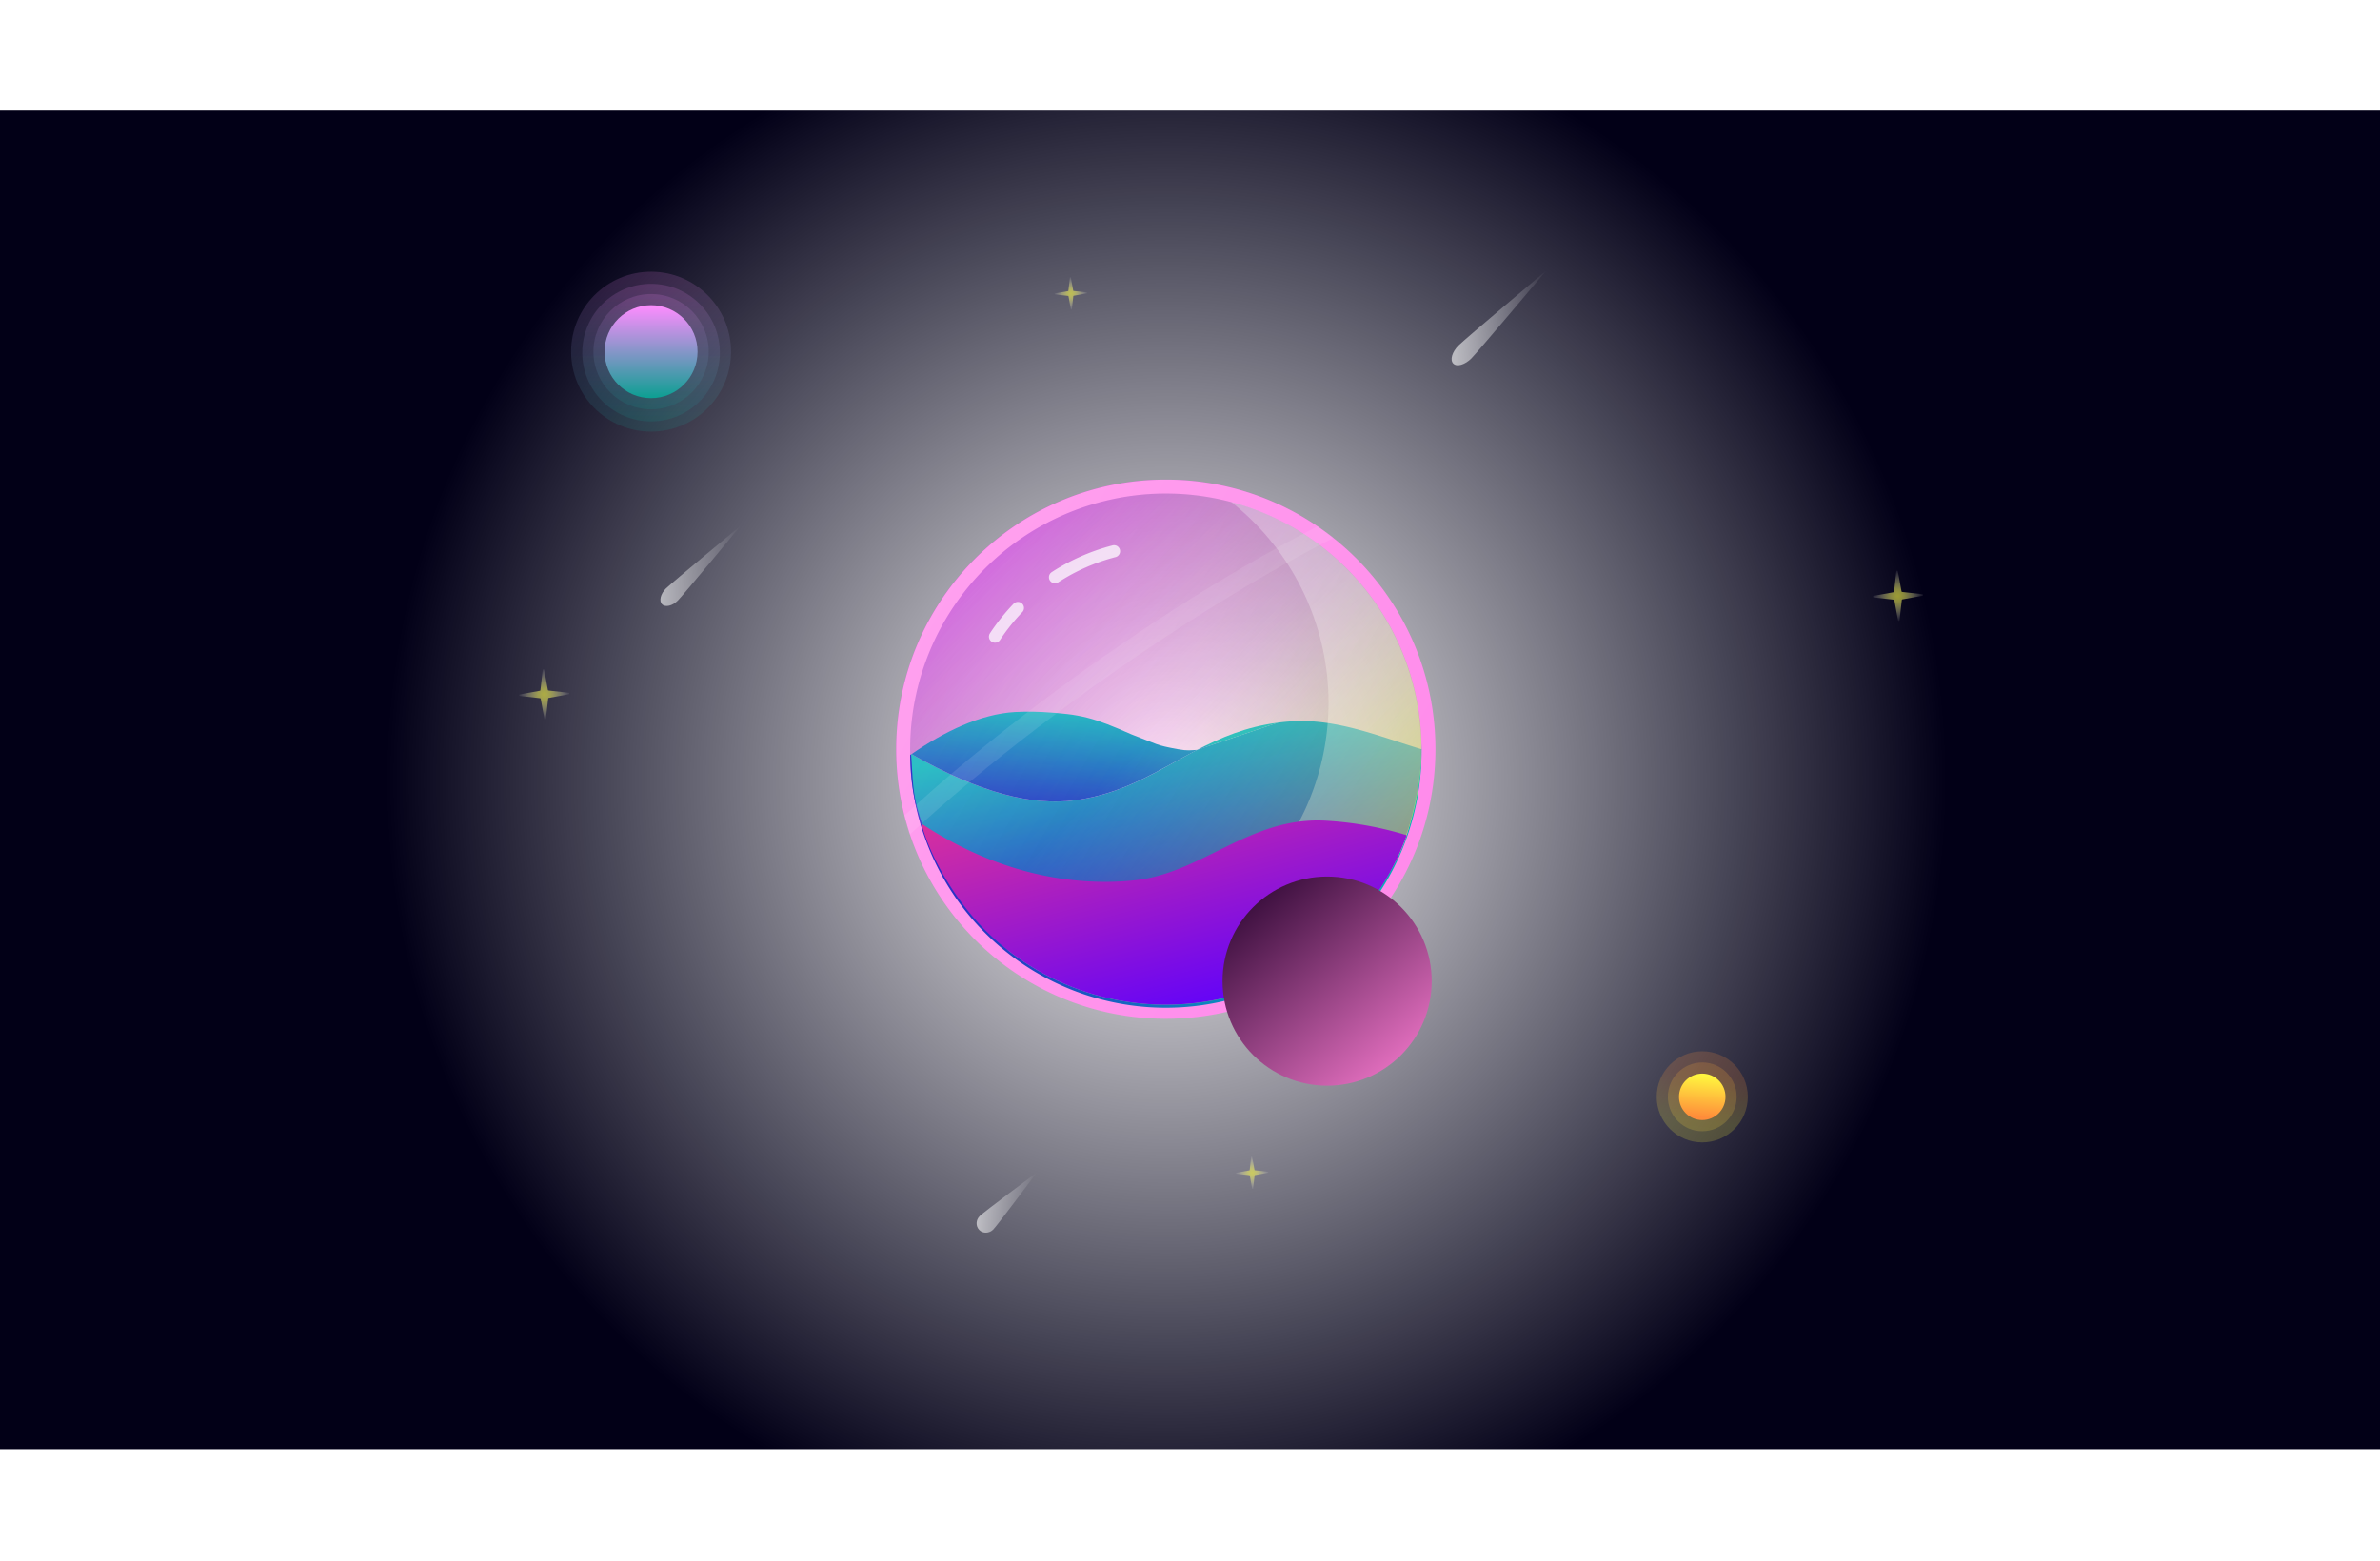 <svg xmlns="http://www.w3.org/2000/svg" xmlns:xlink="http://www.w3.org/1999/xlink" viewBox="0 0 2560 1679"><defs><style>.cls-1{opacity:0.82;}.cls-1,.cls-23,.cls-24,.cls-25,.cls-26,.cls-27,.cls-28,.cls-40,.cls-45,.cls-46,.cls-7{mix-blend-mode:hard-light;}.cls-2{fill:url(#linear-gradient);}.cls-3{fill:url(#linear-gradient-2);}.cls-4{isolation:isolate;}.cls-5{fill:#020017;}.cls-10,.cls-36,.cls-38,.cls-6{mix-blend-mode:overlay;}.cls-6{fill:url(#radial-gradient);}.cls-7{opacity:0.55;}.cls-8{fill:url(#linear-gradient-3);}.cls-12,.cls-13,.cls-9{fill:none;}.cls-11{fill:#ff8beb;}.cls-12,.cls-13{stroke:#fff;stroke-linecap:round;stroke-width:13px;opacity:0.73;}.cls-12{stroke-miterlimit:10;}.cls-13{stroke-linejoin:bevel;}.cls-14,.cls-15,.cls-16{opacity:0.15;}.cls-14{fill:url(#linear-gradient-4);}.cls-15{fill:url(#linear-gradient-5);}.cls-16{fill:url(#linear-gradient-6);}.cls-17{fill:url(#linear-gradient-7);}.cls-18,.cls-19{opacity:0.19;}.cls-18{fill:url(#linear-gradient-8);}.cls-19{fill:url(#linear-gradient-9);}.cls-20{fill:url(#linear-gradient-10);}.cls-21,.cls-22{opacity:0.51;mix-blend-mode:screen;}.cls-21{fill:url(#radial-gradient-2);}.cls-22{fill:url(#radial-gradient-3);}.cls-23,.cls-24,.cls-25,.cls-26,.cls-27,.cls-28,.cls-46{opacity:0.59;}.cls-23{fill:url(#radial-gradient-4);}.cls-24{fill:url(#radial-gradient-5);}.cls-25{fill:url(#radial-gradient-6);}.cls-26{fill:url(#radial-gradient-7);}.cls-27{fill:url(#linear-gradient-11);}.cls-28{fill:url(#linear-gradient-12);}.cls-29{fill:url(#linear-gradient-13);}.cls-30{fill:url(#linear-gradient-14);}.cls-31{fill:url(#linear-gradient-15);}.cls-32{fill:url(#linear-gradient-16);}.cls-33{fill:url(#linear-gradient-17);}.cls-34{fill:url(#linear-gradient-18);}.cls-35{fill:url(#linear-gradient-19);}.cls-36{opacity:0.27;}.cls-37{fill:#fff;}.cls-38{opacity:0.18;}.cls-39{fill:url(#linear-gradient-20);}.cls-40{opacity:0.4;}.cls-41{fill:url(#linear-gradient-21);}.cls-42{fill:url(#linear-gradient-22);}.cls-43{mix-blend-mode:color-dodge;fill:url(#linear-gradient-23);}.cls-44{mask:url(#mask);}.cls-45{fill:url(#linear-gradient-24);}.cls-46{fill:url(#linear-gradient-25);}.cls-47{filter:url(#luminosity-noclip);}</style><linearGradient id="linear-gradient" x1="1050.77" y1="480.1" x2="1290.78" y2="720.11" gradientUnits="userSpaceOnUse"><stop offset="0"/><stop offset="1"/></linearGradient><linearGradient id="linear-gradient-2" x1="995.5" y1="665.5" x2="1109" y2="779" xlink:href="#linear-gradient"/><radialGradient id="radial-gradient" cx="1254.5" cy="839.5" r="839.5" gradientUnits="userSpaceOnUse"><stop offset="0" stop-color="#fff"/><stop offset="1" stop-color="#fff" stop-opacity="0"/></radialGradient><linearGradient id="linear-gradient-3" x1="1048.94" y1="600.94" x2="1459.06" y2="1011.06" gradientUnits="userSpaceOnUse"><stop offset="0" stop-color="#e800ff"/><stop offset="0.09" stop-color="#e90ef7" stop-opacity="0.88"/><stop offset="0.35" stop-color="#eb35e1" stop-opacity="0.57"/><stop offset="0.58" stop-color="#ed53d0" stop-opacity="0.33"/><stop offset="0.77" stop-color="#ee69c3" stop-opacity="0.15"/><stop offset="0.91" stop-color="#ef76bc" stop-opacity="0.04"/><stop offset="1" stop-color="#ef7bb9" stop-opacity="0"/></linearGradient><linearGradient id="linear-gradient-4" x1="700.31" y1="292.33" x2="700.31" y2="464.33" gradientUnits="userSpaceOnUse"><stop offset="0" stop-color="#ff8cff"/><stop offset="1" stop-color="#0c9f92"/></linearGradient><linearGradient id="linear-gradient-5" x1="700.31" y1="305.33" x2="700.31" y2="453.33" xlink:href="#linear-gradient-4"/><linearGradient id="linear-gradient-6" x1="700.31" y1="316.33" x2="700.31" y2="440.33" xlink:href="#linear-gradient-4"/><linearGradient id="linear-gradient-7" x1="700.31" y1="328.33" x2="700.31" y2="428.33" xlink:href="#linear-gradient-4"/><linearGradient id="linear-gradient-8" x1="1839.2" y1="1097.96" x2="1822.83" y2="1261.67" gradientUnits="userSpaceOnUse"><stop offset="0.35" stop-color="#ff8c3a"/><stop offset="0.66" stop-color="#fff53f"/></linearGradient><linearGradient id="linear-gradient-9" x1="1839.2" y1="1097.96" x2="1822.83" y2="1261.67" gradientUnits="userSpaceOnUse"><stop offset="0" stop-color="#ff8c3a"/><stop offset="1" stop-color="#fff53f"/></linearGradient><linearGradient id="linear-gradient-10" x1="1837.65" y1="985.07" x2="1823.31" y2="1148.97" gradientTransform="translate(3662 2241) rotate(180)" gradientUnits="userSpaceOnUse"><stop offset="0.33" stop-color="#ff8c3a"/><stop offset="0.6" stop-color="#fff53f"/></linearGradient><radialGradient id="radial-gradient-2" cx="782" cy="883" r="20" gradientTransform="matrix(Infinity, Infinity, Infinity, Infinity, Infinity, Infinity)" gradientUnits="userSpaceOnUse"><stop offset="0.01" stop-color="#6aff8c"/><stop offset="0.1" stop-color="#6fff90" stop-opacity="0.97"/><stop offset="0.25" stop-color="#7eff9b" stop-opacity="0.88"/><stop offset="0.42" stop-color="#96ffae" stop-opacity="0.73"/><stop offset="0.63" stop-color="#b7ffc8" stop-opacity="0.53"/><stop offset="0.85" stop-color="#e1ffe8" stop-opacity="0.28"/><stop offset="1" stop-color="#fff" stop-opacity="0.1"/></radialGradient><radialGradient id="radial-gradient-3" cx="1732" cy="502" r="20" xlink:href="#radial-gradient-2"/><radialGradient id="radial-gradient-4" cx="585.48" cy="627.99" r="27.05" gradientUnits="userSpaceOnUse"><stop offset="0.01" stop-color="#ffff45"/><stop offset="0.1" stop-color="#ffff4c" stop-opacity="0.97"/><stop offset="0.25" stop-color="#ffff5e" stop-opacity="0.88"/><stop offset="0.42" stop-color="#ffff7c" stop-opacity="0.73"/><stop offset="0.63" stop-color="#ffffa5" stop-opacity="0.53"/><stop offset="0.85" stop-color="#ffffda" stop-opacity="0.28"/><stop offset="1" stop-color="#fff" stop-opacity="0.1"/></radialGradient><radialGradient id="radial-gradient-5" cx="2041.48" cy="521.99" r="27.05" xlink:href="#radial-gradient-4"/><radialGradient id="radial-gradient-6" cx="1346.81" cy="1142.7" r="17.47" xlink:href="#radial-gradient-4"/><radialGradient id="radial-gradient-7" cx="1151.81" cy="196.7" r="17.47" xlink:href="#radial-gradient-4"/><linearGradient id="linear-gradient-11" x1="710.37" y1="489.79" x2="796.65" y2="489.79" xlink:href="#radial-gradient"/><linearGradient id="linear-gradient-12" x1="1050.43" y1="1174.7" x2="1115.28" y2="1174.7" xlink:href="#radial-gradient"/><linearGradient id="linear-gradient-13" x1="1285.03" y1="875.96" x2="1237.74" y2="608.98" gradientUnits="userSpaceOnUse"><stop offset="0" stop-color="#0e00bf"/><stop offset="0.81" stop-color="#00b1b9"/></linearGradient><linearGradient id="linear-gradient-14" x1="1528.97" y1="684.49" x2="1529.1" y2="684.49" xlink:href="#linear-gradient-13"/><linearGradient id="linear-gradient-15" x1="980" y1="692.29" x2="980.5" y2="692.29" xlink:href="#linear-gradient-13"/><linearGradient id="linear-gradient-16" x1="1333.05" y1="683.39" x2="1326.77" y2="650.22" gradientUnits="userSpaceOnUse"><stop offset="0" stop-color="#0e00bf"/><stop offset="0.21" stop-color="#00b1b9"/></linearGradient><linearGradient id="linear-gradient-17" x1="1126.89" y1="777.13" x2="1140.74" y2="609.4" xlink:href="#linear-gradient-13"/><linearGradient id="linear-gradient-18" x1="979.08" y1="824.49" x2="1529" y2="824.49" xlink:href="#linear-gradient-13"/><linearGradient id="linear-gradient-19" x1="1528.94" y1="685.53" x2="1529" y2="685.53" xlink:href="#linear-gradient-13"/><linearGradient id="linear-gradient-20" x1="1002.81" y1="660.98" x2="1505.19" y2="951.02" xlink:href="#radial-gradient"/><linearGradient id="linear-gradient-21" x1="1059.55" y1="492.55" x2="1448.45" y2="881.45" gradientUnits="userSpaceOnUse"><stop offset="0" stop-color="#fff" stop-opacity="0"/><stop offset="0.46" stop-color="#ffffdf" stop-opacity="0.13"/><stop offset="1" stop-color="#fdff00"/></linearGradient><linearGradient id="linear-gradient-22" x1="1309.01" y1="983.63" x2="1180.74" y2="509.86" gradientUnits="userSpaceOnUse"><stop offset="0" stop-color="#5a00ff"/><stop offset="0.78" stop-color="#ff3f7f"/></linearGradient><linearGradient id="linear-gradient-23" x1="1530.87" y1="1180.36" x2="1321.91" y2="927.96" gradientUnits="userSpaceOnUse"><stop offset="0.01" stop-color="#ff7fd4"/><stop offset="0.97" stop-color="#21002a"/></linearGradient><filter id="luminosity-noclip" x="818.41" y="370.15" width="871.18" height="633.7" filterUnits="userSpaceOnUse" color-interpolation-filters="sRGB"><feFlood flood-color="#fff" result="bg"/><feBlend in="SourceGraphic" in2="bg"/></filter><mask id="mask" x="818.41" y="489.15" width="871.18" height="633.7" maskUnits="userSpaceOnUse"><g class="cls-47"><g transform="translate(0 119)"><g class="cls-1"><path class="cls-2" d="M1180,758c162.8-101.18,252.4-198.26,311-238.13A289.64,289.64,0,0,0,1254,397c-160.16,0-290,129.84-290,290a288.67,288.67,0,0,0,49.88,162.65C1048.77,830.45,1103.62,805.47,1180,758Z"/></g><path class="cls-3" d="M953,708c8.58,18.86,17.23,37.84,22,58,9,38,33.92,64.86,49,98l128-212a211.55,211.55,0,0,0-59-5C1021.86,651.05,972.33,690.59,953,708Z"/></g></g></mask><linearGradient id="linear-gradient-24" x1="1354.15" y1="833.88" x2="1210.7" y2="623.49" gradientUnits="userSpaceOnUse"><stop offset="0.01" stop-color="#9456dc"/><stop offset="0.11" stop-color="#995ddd" stop-opacity="0.96"/><stop offset="0.27" stop-color="#a571e2" stop-opacity="0.86"/><stop offset="0.46" stop-color="#b991e8" stop-opacity="0.69"/><stop offset="0.68" stop-color="#d5bdf1" stop-opacity="0.45"/><stop offset="0.93" stop-color="#f9f5fd" stop-opacity="0.15"/><stop offset="0.97" stop-color="#fff" stop-opacity="0.1"/></linearGradient><linearGradient id="linear-gradient-25" x1="1560.37" y1="229.79" x2="1646.65" y2="229.79" gradientTransform="matrix(1.13, -0.05, -0.05, 1.13, -185.47, 51.46)" xlink:href="#radial-gradient"/></defs><title>planet</title><g class="cls-4"><g id="BG"><rect class="cls-5" y="119" width="2560" height="1440"/><circle class="cls-6" cx="1254.5" cy="839.5" r="839.5"/></g><g id="Layer_2" data-name="Layer 2"><g id="base" class="cls-7"><circle class="cls-8" cx="1254" cy="806" r="290"/></g><circle class="cls-9" cx="1254" cy="806" r="290"/><circle class="cls-9" cx="1254" cy="806" r="290"/><g id="outline" class="cls-10"><path class="cls-11" d="M1254,397c-160.16,0-290,129.84-290,290s129.84,290,290,290,290-129.84,290-290S1414.16,397,1254,397Zm194.45,484.45A275,275,0,1,1,1529,687,273.19,273.19,0,0,1,1448.45,881.45Z" transform="translate(0 119)"/></g><path id="streak" class="cls-12" d="M1134.77,502a217.35,217.35,0,0,1,63.53-27.95" transform="translate(0 119)"/><path id="streak-2" data-name="streak" class="cls-13" d="M1070.23,565.93a221.6,221.6,0,0,1,24.68-30.88" transform="translate(0 119)"/><path id="streak-3" data-name="streak" class="cls-13" d="M1070.23,565.93" transform="translate(0 119)"/><circle id="shadow" class="cls-14" cx="700.31" cy="378.33" r="86"/><circle id="shadow-2" data-name="shadow" class="cls-15" cx="700.31" cy="379.33" r="74"/><circle id="shadow-3" data-name="shadow" class="cls-16" cx="700.31" cy="378.33" r="62"/><circle id="teal_planet" data-name="teal planet" class="cls-17" cx="700.31" cy="378.33" r="50"/><circle id="shadow-4" data-name="shadow" class="cls-18" cx="1831" cy="1180" r="49"/><circle id="shadow-5" data-name="shadow" class="cls-19" cx="1831" cy="1180" r="37"/><circle id="yellow_planet" data-name="yellow planet" class="cls-20" cx="1831" cy="1180" r="25"/><circle id="planet" class="cls-21" cx="782" cy="1002" r="20"/><circle id="planet-2" data-name="planet" class="cls-22" cx="1732" cy="621" r="20"/><path id="star" class="cls-23" d="M611.84,627.92l-21.53,3.91a.83.83,0,0,0-.67.73l-2.45,21.75a.83.83,0,0,1-1.64.05l-3.91-21.53a.84.84,0,0,0-.72-.68l-21.75-2.44a.83.83,0,0,1-.06-1.64l21.53-3.91a.84.84,0,0,0,.68-.73l2.44-21.75a.83.83,0,0,1,1.64,0l3.92,21.53a.83.83,0,0,0,.72.68l21.75,2.44A.83.83,0,0,1,611.84,627.92Z" transform="translate(0 119)"/><path id="star-2" data-name="star" class="cls-24" d="M2067.84,521.92l-21.53,3.91a.83.83,0,0,0-.67.73l-2.45,21.75a.83.83,0,0,1-1.64.05l-3.91-21.53a.84.84,0,0,0-.72-.68l-21.75-2.44a.83.83,0,0,1-.06-1.64l21.53-3.91a.84.84,0,0,0,.68-.73l2.44-21.75a.83.83,0,0,1,1.64-.05l3.92,21.53a.83.83,0,0,0,.72.68l21.75,2.44A.83.83,0,0,1,2067.84,521.92Z" transform="translate(0 119)"/><path id="star-3" data-name="star" class="cls-25" d="M1363.84,1142.65l-13.91,2.53a.54.54,0,0,0-.44.46l-1.58,14a.54.54,0,0,1-1.06,0l-2.52-13.91a.56.56,0,0,0-.47-.44l-14-1.58a.54.54,0,0,1,0-1.06l13.91-2.52a.55.55,0,0,0,.44-.47l1.58-14a.54.54,0,0,1,1.06,0l2.53,13.91a.53.53,0,0,0,.46.44l14,1.58A.54.54,0,0,1,1363.84,1142.65Z" transform="translate(0 119)"/><path id="star-4" data-name="star" class="cls-26" d="M1168.84,196.65l-13.91,2.53a.54.54,0,0,0-.44.46l-1.58,14.05a.54.54,0,0,1-1.06,0l-2.52-13.91a.56.56,0,0,0-.47-.44l-14-1.58a.54.54,0,0,1,0-1.06l13.91-2.52a.55.55,0,0,0,.44-.47l1.58-14.05a.54.54,0,0,1,1.06,0l2.53,13.91a.53.53,0,0,0,.46.44l14,1.58A.54.54,0,0,1,1168.84,196.65Z" transform="translate(0 119)"/><path id="tear" class="cls-27" d="M729.19,527c-5.83,5.84-13.44,7.67-17,4.11s-1.72-11.18,4.11-17,80.36-67.45,80.36-67.45S735,521.17,729.19,527Z" transform="translate(0 119)"/><path id="tear-2" data-name="tear" class="cls-28" d="M1068.34,1203.77c-4.28,4.28-11,4.49-15,.47s-3.81-10.74.47-15,61.5-46.94,61.5-46.94S1072.61,1199.49,1068.34,1203.77Z" transform="translate(0 119)"/><path class="cls-29" d="M1287.68,687.73c-41.24,21.46-78,47.29-131.68,54.27-45.52,5.91-100.83-7.32-175.5-49.72-1.5-.28-.3.2-.45.31C979,704,979,724,987,754c13.45,50.44,51.81,116.23,72.55,122.45C1088,885,1180.54,957,1254,957a273.19,273.19,0,0,0,194.45-80.55C1477.8,847.11,1500.51,813,1514,775c9.85-27.72,14.41-57.82,14.94-88-43.7-13.13-90.25-32.9-138.94-30-5.32.32-10.47.82-15.48,1.47" transform="translate(0 119)"/><path class="cls-30" d="M1529,682c0,.69,0,1.37,0,2.06q0,1.47,0,2.94C1529.22,691.51,1529,677.45,1529,682Z" transform="translate(0 119)"/><path class="cls-31" d="M980,692c0,.19,0,.39,0,.59l.45-.31Z" transform="translate(0 119)"/><path class="cls-32" d="M1374.52,658.47c-34.07,4.4-61.33,16-86.84,29.26" transform="translate(0 119)"/><path class="cls-33" d="M1156,742c53.72-7,90.44-32.81,131.68-54.27-6.93.29-9.68,1.27-20.68-.73-24.34-4.43-21-5-49.82-15.88C1176,653,1163.37,649.38,1121,647c0,0-14.64-.81-29,0-37.79,2.14-76.83,21.36-111.5,45.28C1055.17,734.68,1110.48,747.91,1156,742Z" transform="translate(0 119)"/><path class="cls-34" d="M1448.45,876.45a275,275,0,0,1-388.9,0C1025.47,842.38,998.44,796.38,986,748c-4.66-18.11-4.58-37.6-6-55.41l-1,.67A275,275,0,0,0,1529,687l-.06,0c-.52,29.6-5.94,57-13.94,86C1504.12,812.43,1478.23,846.68,1448.45,876.45Z" transform="translate(0 119)"/><path class="cls-35" d="M1528.94,687l.06,0q0-1.47,0-2.94C1529,685,1529,686,1528.94,687Z" transform="translate(0 119)"/><g id="moon" class="cls-36"><path class="cls-37" d="M1254,961c-60.79,0-118-19.31-165.9-55.89A278.15,278.15,0,0,0,1154,913a276,276,0,0,0,195.16-471.16c-6.47-6.48-13.37-12.71-20.53-18.59A274.06,274.06,0,0,1,1254,961Z" transform="translate(0 119)"/><path class="cls-37" d="M1333,425.55a273.11,273.11,0,1,1-168.78,519.39,269.61,269.61,0,0,1-71.65-37.77A279,279,0,0,0,1154,914a277,277,0,0,0,195.87-472.87c-5.38-5.38-11-10.6-16.92-15.58m-8.67-4.52a279.76,279.76,0,0,1,24.17,21.52A275,275,0,0,1,1154,912a276.9,276.9,0,0,1-70.28-9A275,275,0,1,0,1324.28,421Z" transform="translate(0 119)"/></g><g id="shine" class="cls-38"><circle class="cls-39" cx="1254" cy="806" r="290"/></g><g id="low_yellow" data-name="low yellow" class="cls-40"><path class="cls-41" d="M1254,962a275,275,0,1,1,194.45-80.55A273.19,273.19,0,0,1,1254,962Z" transform="translate(0 119)"/></g><path id="lower_wave" data-name="lower wave" class="cls-42" d="M1059.55,881.45a275.27,275.27,0,0,0,453.56-101.91A368.33,368.33,0,0,0,1427,764c-81.89-5.16-133.26,56.09-206,64-46,5-133,3-230-61C1003,811,1033.77,855.68,1059.55,881.45Z" transform="translate(0 119)"/><circle id="planet-3" data-name="planet" class="cls-43" cx="1427.5" cy="1055.5" r="112.5"/><g class="cls-44"><path class="cls-45" d="M1684.05,385.87c-38-54.29-261.37,36.52-498.88,202.83S785.93,933.84,824,988.13s261.37-36.52,498.88-202.83S1722.07,440.16,1684.05,385.87Zm-372.69,383c-223.94,156.8-431.16,247.24-462.84,202s124.18-209,348.12-365.84,431.16-247.24,462.84-202S1535.3,612.11,1311.36,768.92Z" transform="translate(0 119)"/></g><path id="tear-3" data-name="tear" class="cls-46" d="M1582.64,266.57c-6.91,6.9-15.6,9.39-19.43,5.56s-1.34-12.52,5.56-19.42,94.4-80.54,94.4-80.54S1589.54,259.67,1582.64,266.57Z" transform="translate(0 119)"/></g></g></svg>